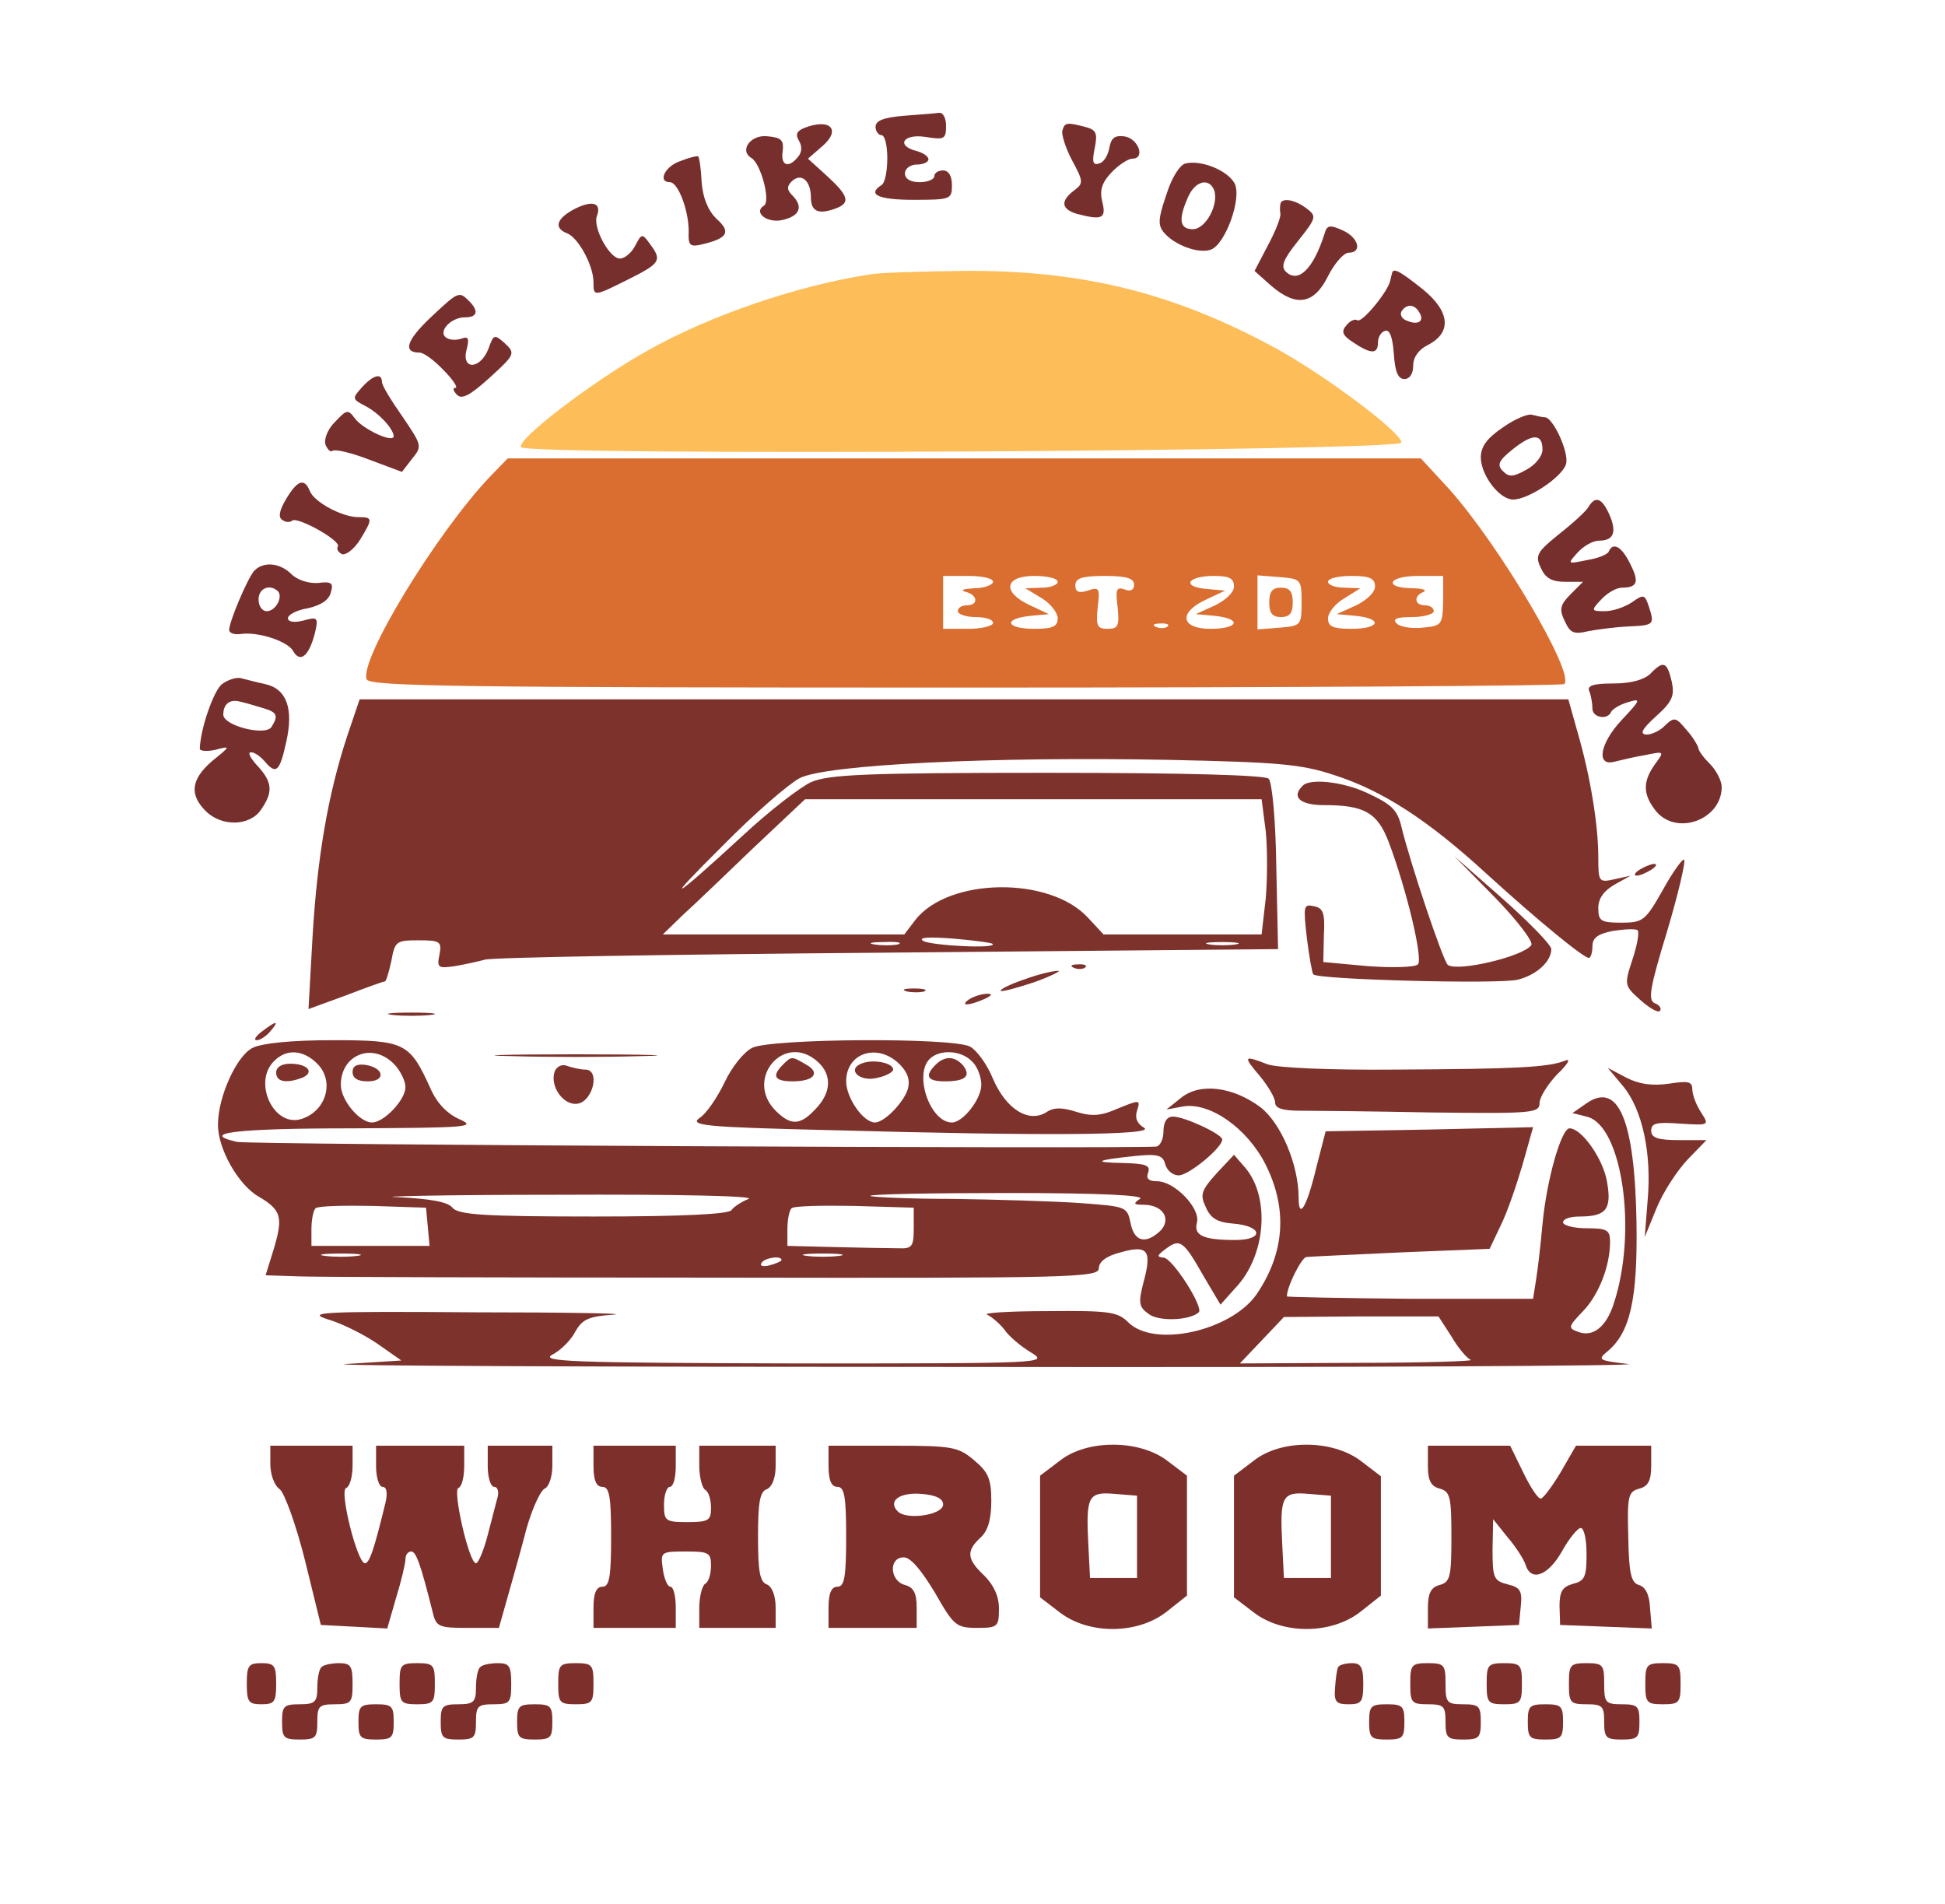 <?xml version="1.0" standalone="no"?>
<!DOCTYPE svg PUBLIC "-//W3C//DTD SVG 20010904//EN"
 "http://www.w3.org/TR/2001/REC-SVG-20010904/DTD/svg10.dtd">
<svg version="1.0" xmlns="http://www.w3.org/2000/svg"
 width="331pt" height="324pt" viewBox="0 0 331 324"
 preserveAspectRatio="xMidYMid meet">

<g transform="translate(0,324) scale(0.1,-0.1)"
fill="#000000" stroke="none">
<path fill="#772f2d" d="M1538 3043 c-34 -3 -48 -8 -48 -19 0 -7 5 -14 10 -14 6 0 10 -18 10
-39 0 -22 -4 -43 -10 -46 -25 -16 -5 -25 55 -25 63 0 65 1 65 25 0 16 -6 25
-15 25 -8 0 -15 -4 -15 -10 0 -5 -11 -10 -25 -10 -16 0 -25 6 -25 15 0 8 9 15
20 15 11 0 20 4 20 9 0 5 -9 11 -20 14 -36 9 -23 30 15 24 32 -5 35 -4 35 19
0 13 -5 23 -12 22 -7 -1 -34 -3 -60 -5z"/>
<path fill="#772f2d" d="M1368 3022 c-12 -5 -15 -11 -8 -22 5 -9 5 -19 -2 -27 -16 -20 -30
-15 -26 10 2 18 -2 23 -25 25 -29 4 -50 -24 -28 -37 16 -10 33 -74 21 -81 -19
-12 7 -31 33 -24 29 7 34 23 15 42 -9 9 -9 15 -1 23 16 16 33 2 33 -27 0 -24
13 -30 44 -18 23 9 20 21 -16 54 l-33 30 23 20 c35 29 15 50 -30 32z"/>
<path fill="#772f2d" d="M1808 3018 c-2 -6 5 -29 16 -50 20 -37 20 -40 4 -52 -24 -18 -22 -32
5 -40 42 -11 50 -8 43 20 -5 20 -1 33 15 50 12 13 29 24 36 24 23 0 10 35 -14
38 -16 2 -22 -3 -25 -19 -2 -12 -9 -25 -17 -27 -11 -4 -13 2 -8 26 5 25 3 31
-16 36 -31 8 -35 8 -39 -6z"/>
<path fill="#772f2d" d="M1158 2966 c-27 -9 -39 -36 -18 -36 14 0 32 -48 32 -83 -1 -26 2 -28
26 -22 41 10 46 21 21 43 -14 14 -23 35 -25 63 -1 22 -4 42 -6 43 -2 1 -15 -2
-30 -8z"/>
<path fill="#772f2d" d="M2018 2962 c-10 -2 -24 -24 -33 -53 -14 -41 -15 -52 -4 -65 18 -21
58 -36 79 -29 25 8 54 88 41 113 -12 22 -56 40 -83 34z m48 -45 c9 -24 -14
-67 -36 -67 -23 0 -25 17 -8 55 12 27 35 33 44 12z"/>
<path fill="#772f2d" d="M977 2884 c-30 -16 -35 -32 -12 -41 19 -7 45 -55 45 -83 0 -25 0 -25
60 5 54 27 57 32 36 60 -13 18 -14 18 -25 -3 -6 -12 -18 -22 -26 -22 -18 0
-47 54 -39 73 8 22 -8 27 -39 11z"/>
<path fill="#772f2d" d="M2179 2893 c-1 -5 -1 -12 0 -17 1 -5 -8 -29 -21 -53 l-23 -44 28 -25
c43 -37 73 -32 97 16 11 22 27 40 35 40 24 0 17 26 -10 38 -22 10 -27 9 -31
-6 -19 -60 -45 -85 -66 -64 -9 9 -3 22 21 52 31 39 32 42 15 55 -21 16 -43 19
-45 8z"/>
<path fill="#fdbd59" d="M1480 2773 c-123 -19 -270 -69 -377 -129 -92 -51 -227 -154 -216
-165 15 -15 1498 -7 1498 8 0 17 -129 114 -215 161 -173 94 -330 133 -533 131
-73 -1 -143 -3 -157 -6z"/>
<path fill="#772f2d" d="M2369 2775 c-1 -3 -2 -8 -3 -12 -3 -18 -48 -73 -56 -68 -4 3 -13 -1
-19 -9 -9 -10 -6 -17 11 -28 31 -21 43 -21 43 -1 0 9 5 18 12 20 8 3 13 -11
15 -39 2 -30 7 -43 18 -43 9 0 15 9 15 23 0 14 9 27 25 35 41 21 38 57 -9 95
-39 31 -50 37 -52 27z m46 -66 c10 -15 -1 -23 -20 -15 -9 3 -13 10 -10 16 8
13 22 13 30 -1z"/>
<path fill="#772f2d" d="M732 2699 c-40 -38 -47 -59 -18 -59 7 0 25 -13 41 -30 16 -16 25 -30
20 -30 -5 0 -4 -5 3 -12 8 -8 22 -1 56 30 43 39 43 41 25 58 -18 16 -19 15
-28 -10 -14 -35 -46 -36 -37 -1 5 19 3 23 -8 19 -8 -3 -20 -3 -26 1 -16 10 7
35 31 35 22 0 24 11 7 28 -17 17 -18 16 -66 -29z"/>
<path fill="#772f2d" d="M616 2581 c-17 -19 -17 -20 6 -32 23 -12 47 -38 48 -51 0 -13 -53 12
-66 30 -12 16 -14 15 -34 -6 -13 -13 -19 -30 -16 -39 4 -9 9 -13 12 -10 4 3
31 -3 62 -15 l56 -21 17 22 c18 22 17 23 -16 72 -19 27 -35 53 -35 59 0 16
-15 12 -34 -9z"/>
<path fill="#772f2d" d="M2558 2513 c-28 -19 -38 -33 -38 -52 1 -31 32 -71 55 -71 26 0 83 38
90 60 6 19 -22 80 -36 80 -4 0 -13 2 -21 4 -7 3 -30 -7 -50 -21z m67 -38 c0
-11 -12 -26 -27 -34 -23 -13 -30 -13 -40 -3 -11 11 -8 18 17 38 34 27 50 26
50 -1z"/>
<path fill="#da6e30" d="M833 2428 c-90 -95 -222 -311 -209 -344 5 -12 162 -14 1019 -14 558
0 1016 3 1019 6 19 18 -111 237 -196 332 l-48 52 -777 0 -777 0 -31 -32z m857
-178 c0 -5 -15 -11 -32 -11 -18 -1 -25 -3 -15 -6 21 -5 23 -23 2 -23 -8 0 -15
-4 -15 -10 0 -5 14 -10 30 -10 17 0 30 -4 30 -10 0 -5 -19 -10 -42 -10 l-43 0
0 45 0 45 43 0 c23 0 42 -4 42 -10z m110 0 c0 -5 -12 -10 -27 -10 l-28 -1 28
-17 c15 -9 27 -25 27 -34 0 -14 -8 -18 -40 -18 -48 0 -54 17 -7 22 l32 3 -32
15 c-48 22 -44 50 7 50 22 0 40 -4 40 -10z m130 -5 c0 -9 -6 -12 -16 -8 -14 5
-16 0 -12 -30 3 -32 1 -37 -17 -37 -18 0 -20 5 -17 36 4 33 3 36 -17 29 -15
-5 -21 -2 -21 9 0 12 11 16 50 16 37 0 50 -4 50 -15z m170 -3 c0 -10 -14 -23
-32 -32 l-33 -15 33 -3 c46 -5 40 -22 -8 -22 -51 0 -55 28 -7 50 l32 15 -33 3
c-42 4 -31 22 14 22 26 0 34 -4 34 -18z m115 -27 c0 -39 -1 -40 -37 -43 l-38
-3 0 46 0 46 38 -3 c36 -3 37 -4 37 -43z m125 27 c0 -10 -14 -23 -32 -32 l-33
-15 33 -3 c46 -5 40 -22 -8 -22 -32 0 -40 4 -40 18 0 9 12 25 28 34 l27 17
-27 1 c-16 0 -28 5 -28 10 0 6 18 10 40 10 31 0 40 -4 40 -18z m116 -24 c-1
-41 -2 -43 -35 -46 -18 -2 -38 1 -44 7 -8 8 0 11 26 11 20 0 37 5 37 10 0 6
-7 10 -15 10 -18 0 -20 16 -2 23 6 3 -3 6 -20 6 -50 1 -40 21 10 21 l43 0 0
-42z m-469 -44 c-3 -3 -12 -4 -19 -1 -8 3 -5 6 6 6 11 1 17 -2 13 -5z"/>
<path fill="#da6e30" d="M2160 2215 c0 -18 5 -25 20 -25 15 0 20 7 20 25 0 18 -5 25 -20 25
-15 0 -20 -7 -20 -25z"/>
<path fill="#772f2d" d="M487 2391 c-12 -20 -14 -32 -6 -36 5 -4 13 -4 16 -1 8 8 84 -34 78
-44 -3 -4 1 -10 7 -13 7 -2 21 9 31 25 22 36 21 38 -3 38 -28 0 -76 26 -83 45
-9 22 -21 18 -40 -14z"/>
<path fill="#772f2d" d="M2703 2377 c-4 -7 -27 -28 -50 -46 -37 -30 -41 -36 -31 -57 8 -18 19
-24 42 -24 l30 0 -21 -21 c-18 -18 -20 -26 -10 -46 9 -20 15 -23 40 -17 16 3
46 7 68 8 44 2 45 3 35 34 -7 21 -9 21 -29 7 -12 -8 -32 -15 -46 -15 -23 0
-24 1 -6 20 10 11 26 20 35 20 27 0 30 10 14 41 -14 29 -29 37 -36 21 -1 -5
-18 -12 -37 -15 -34 -7 -34 -7 -16 13 10 11 26 20 36 20 25 0 31 14 18 44 -13
29 -24 33 -36 13z"/>
<path fill="#772f2d" d="M432 2268 c-12 -15 -42 -86 -42 -100 0 -5 8 -8 18 -7 30 5 82 -12 91
-29 12 -21 27 -8 37 31 6 26 5 28 -20 21 -16 -4 -26 -2 -26 4 0 6 15 14 34 17
22 5 36 14 39 27 5 16 1 19 -22 16 -16 -1 -35 5 -45 15 -20 20 -49 22 -64 5z
m41 -34 c9 -10 -4 -34 -19 -34 -8 0 -14 9 -14 20 0 19 19 27 33 14z"/>
<path fill="#772f2d" d="M2808 2093 c-11 -10 -33 -16 -63 -16 -35 0 -45 -4 -40 -14 3 -8 5
-21 5 -29 0 -15 26 -20 32 -5 2 4 14 12 28 16 23 7 23 5 -11 -31 -37 -40 -43
-79 -11 -70 9 2 32 8 51 11 34 7 34 7 17 -16 -21 -30 -20 -51 2 -79 35 -43
112 -15 112 41 0 10 -9 28 -20 39 -11 11 -20 23 -20 28 -1 4 -9 18 -20 30 -18
22 -21 22 -36 8 -8 -9 -23 -16 -32 -16 -12 1 -8 9 16 31 28 25 32 35 27 59 -8
34 -14 37 -37 13z"/>
<path fill="#772f2d" d="M378 2076 c-14 -10 -37 -76 -38 -110 0 -4 12 -5 26 -2 27 7 27 7 -5
-19 -36 -31 -39 -57 -11 -85 27 -27 75 -26 94 2 21 30 20 47 -6 75 -12 13 -17
23 -11 23 6 0 16 -7 23 -15 20 -24 26 -18 37 32 13 57 1 91 -36 99 -14 3 -33
8 -41 10 -8 2 -23 -3 -32 -10z m70 -41 c24 -7 26 -13 14 -32 -10 -16 -82 2
-82 21 0 18 11 27 29 22 9 -2 26 -7 39 -11z"/>
<path fill="#7d322c" d="M591 1988 c-33 -100 -51 -207 -59 -340 l-7 -125 63 23 c34 13 64 24
67 24 2 0 7 16 11 35 6 33 8 35 46 35 37 0 40 -2 36 -24 -5 -23 -2 -24 26 -20
17 3 40 8 51 11 11 4 319 9 685 12 l665 6 -3 140 c-1 78 -7 144 -13 150 -6 6
-140 10 -377 10 -313 0 -372 -3 -402 -16 -19 -9 -71 -49 -115 -90 -124 -114
-140 -122 -34 -17 52 53 111 104 130 114 45 23 328 37 629 31 185 -4 224 -7
281 -26 81 -26 159 -76 259 -168 89 -81 165 -143 174 -143 3 0 6 9 6 20 0 14
9 21 35 26 20 3 39 4 42 1 3 -4 -1 -26 -9 -50 -14 -43 -14 -44 14 -69 16 -14
30 -22 33 -18 3 4 -1 10 -9 13 -12 5 -8 27 21 122 19 64 32 119 29 122 -2 3
-19 -20 -36 -51 -30 -53 -34 -56 -71 -56 -35 0 -39 3 -39 25 0 16 9 29 28 40
l27 15 -27 -6 c-27 -6 -28 -5 -28 37 0 56 -14 140 -35 212 l-16 57 -1029 0
-1028 0 -21 -62z m1563 -162 c3 -30 3 -81 0 -115 l-7 -61 -134 0 -135 0 -27
29 c-65 70 -236 68 -293 -4 l-19 -25 -206 0 -205 0 34 33 c19 17 73 69 121
115 l87 82 388 0 389 0 7 -54z m-465 -192 c10 -9 -105 -3 -118 5 -9 6 9 7 50
4 35 -3 66 -7 68 -9z m-161 -1 c-10 -2 -28 -2 -40 0 -13 2 -5 4 17 4 22 1 32
-1 23 -4z m575 0 c-13 -2 -33 -2 -45 0 -13 2 -3 4 22 4 25 0 35 -2 23 -4z"/>
<path fill="#7d322c" d="M2217 1903 c-20 -19 -5 -33 37 -33 68 0 90 -13 109 -62 31 -82 59
-200 50 -209 -5 -5 -43 -6 -85 -3 l-76 7 1 46 c2 37 -1 46 -17 49 -18 4 -18 0
-12 -54 4 -32 9 -60 11 -62 9 -9 317 -17 348 -9 32 8 57 31 57 52 0 7 -37 45
-82 85 l-83 73 69 -70 c38 -39 66 -76 62 -81 -12 -19 -124 -46 -142 -34 -8 6
-64 173 -79 235 -7 29 -16 38 -59 58 -41 19 -97 25 -109 12z"/>
<path fill="#7d322c" d="M2790 1760 c-8 -5 -10 -10 -5 -10 6 0 17 5 25 10 8 5 11 10 5 10 -5
0 -17 -5 -25 -10z"/>
<path fill="#7d322c" d="M1828 1593 c7 -3 16 -2 19 1 4 3 -2 6 -13 5 -11 0 -14 -3 -6 -6z"/>
<path fill="#7d322c" d="M1742 1573 c-24 -8 -41 -17 -39 -19 2 -2 28 5 58 15 30 11 47 20 39
19 -8 0 -34 -6 -58 -15z"/>
<path fill="#7d322c" d="M1543 1553 c9 -2 23 -2 30 0 6 3 -1 5 -18 5 -16 0 -22 -2 -12 -5z"/>
<path fill="#7d322c" d="M1650 1540 c-18 -12 -2 -12 25 0 13 6 15 9 5 9 -8 0 -22 -4 -30 -9z"/>
<path fill="#7d322c" d="M668 1513 c17 -2 47 -2 65 0 17 2 3 4 -33 4 -36 0 -50 -2 -32 -4z"/>
<path fill="#7d322c" d="M446 1485 c-11 -8 -15 -15 -9 -15 6 0 16 7 23 15 16 19 11 19 -14 0z"/>
<path fill="#7d322c" d="M430 1457 c-27 -13 -59 -83 -59 -130 -1 -40 34 -103 69 -123 39 -23
42 -35 26 -89 l-14 -45 61 -2 c34 -1 353 -2 709 -2 604 -1 648 0 648 16 0 11
13 21 37 27 46 13 54 4 39 -51 -9 -35 -8 -42 9 -54 17 -13 70 -11 85 3 9 8
-45 93 -60 93 -12 1 -11 4 4 15 24 18 30 14 64 -46 l29 -49 25 28 c52 54 60
153 18 204 l-20 23 -30 -32 c-26 -29 -28 -36 -18 -57 8 -19 20 -26 46 -28 51
-4 54 -28 4 -28 -55 0 -71 8 -65 30 6 24 -38 70 -68 70 -15 0 -19 5 -15 15 4
12 -4 15 -42 16 -55 1 -47 5 20 12 39 4 47 1 51 -14 3 -11 13 -19 23 -19 17 0
74 47 74 61 0 9 -64 39 -84 39 -10 0 -16 -9 -16 -25 0 -14 -6 -25 -12 -26 -60
-4 -1548 3 -1565 8 -65 15 -2 23 195 23 195 1 214 2 185 15 -21 9 -39 27 -50
52 -36 79 -43 83 -167 83 -69 0 -120 -5 -136 -13z m110 -27 c30 -30 15 -81
-27 -94 -47 -15 -83 62 -47 98 21 22 50 20 74 -4z m130 0 c11 -11 20 -29 20
-40 0 -21 -36 -60 -57 -60 -21 0 -53 38 -53 64 0 51 53 73 90 36z m604 -230
c-12 -5 -25 -13 -29 -19 -4 -7 -83 -11 -234 -11 -188 0 -231 3 -241 15 -8 10
-37 15 -93 18 -45 1 76 4 268 4 206 1 341 -2 329 -7z m666 0 c-12 -8 -11 -10
6 -10 33 0 48 -24 29 -44 -25 -24 -45 -19 -51 13 -6 28 -7 28 -87 34 -45 3
-143 6 -217 7 -74 0 -136 3 -139 5 -2 3 103 5 235 5 158 0 234 -4 224 -10z
m-1212 -47 l3 -33 -100 0 -101 0 0 28 c0 16 3 32 7 36 4 4 48 5 98 4 l90 -3 3
-32z m827 -3 c0 -32 -3 -35 -27 -34 -16 0 -64 1 -108 2 l-80 2 0 28 c0 16 3
32 7 36 4 4 52 5 107 4 l101 -3 0 -35z m-947 -47 c-16 -2 -40 -2 -55 0 -16 2
-3 4 27 4 30 0 43 -2 28 -4z m820 0 c-16 -2 -40 -2 -55 0 -16 2 -3 4 27 4 30
0 43 -2 28 -4z m-98 -7 c0 -2 -9 -6 -20 -9 -11 -3 -18 -1 -14 4 5 9 34 13 34
5z"/>
<path fill="#7d322c" d="M470 1415 c0 -16 17 -19 44 -9 22 9 10 24 -20 24 -15 0 -24 -6 -24
-15z"/>
<path fill="#7d322c" d="M600 1416 c0 -11 9 -16 26 -16 31 0 28 23 -4 28 -15 2 -22 -2 -22
-12z"/>
<path fill="#7d322c" d="M1280 1457 c-14 -7 -35 -33 -47 -59 -12 -25 -31 -53 -42 -60 -19 -13
7 -16 221 -21 359 -10 557 -9 535 4 -12 7 -16 17 -12 29 6 19 5 19 -32 4 -29
-13 -45 -14 -71 -6 -25 8 -39 8 -52 -1 -30 -18 -68 6 -90 57 -10 25 -28 49
-39 55 -29 16 -339 14 -371 -2z m112 -24 c24 -22 23 -52 -4 -80 -26 -28 -42
-29 -68 -3 -54 54 15 135 72 83z m139 -4 c14 -14 18 -27 14 -42 -7 -23 -40
-57 -56 -57 -20 0 -49 42 -49 70 0 49 54 66 91 29z m123 5 c9 -8 16 -26 16
-40 0 -24 -31 -64 -50 -64 -37 0 -65 81 -38 108 17 17 54 15 72 -4z"/>
<path fill="#7d322c" d="M1332 1428 c-19 -19 -14 -28 17 -28 37 0 48 15 22 29 -24 14 -24 14
-39 -1z"/>
<path fill="#7d322c" d="M1468 1431 c-29 -10 -5 -33 25 -25 15 3 27 10 27 14 0 11 -32 18 -52
11z"/>
<path fill="#7d322c" d="M1592 1428 c-19 -19 -14 -28 16 -28 35 0 45 9 31 27 -14 16 -31 17
-47 1z"/>
<path fill="#7d322c" d="M868 1443 c61 -2 163 -2 225 0 61 1 11 3 -113 3 -124 0 -174 -2 -112
-3z"/>
<path fill="#7d322c" d="M2144 1409 c14 -17 26 -37 26 -45 0 -10 13 -14 43 -14 23 0 124 -1
225 -3 170 -2 182 -1 182 16 0 10 14 32 30 49 19 18 24 28 13 23 -28 -11 -81
-14 -288 -15 -114 -1 -201 3 -218 9 -41 16 -42 14 -13 -20z"/>
<path fill="#7d322c" d="M944 1417 c-9 -25 15 -59 39 -55 26 4 39 58 13 58 -8 0 -21 3 -30 6
-9 4 -18 0 -22 -9z"/>
<path fill="#7d322c" d="M2762 1392 c33 -40 49 -114 42 -194 l-5 -63 20 49 c11 27 35 64 53
83 l32 33 -47 0 c-36 0 -47 4 -47 16 0 13 9 15 50 12 49 -3 49 -3 35 19 -8 12
-15 30 -15 39 0 14 -7 15 -40 10 -28 -4 -50 -1 -72 10 l-32 17 26 -31z"/>
<path fill="#7d322c" d="M2010 1372 l-25 -20 27 5 c46 9 111 -37 142 -99 38 -76 32 -151 -16
-221 -44 -62 -174 -91 -218 -47 -18 18 -33 20 -137 19 -65 0 -111 -3 -103 -6
8 -4 21 -15 29 -25 7 -11 27 -28 45 -39 31 -19 28 -19 -404 -19 -376 1 -432 3
-410 15 14 7 32 25 39 39 12 21 22 26 65 29 28 2 -79 4 -239 4 -257 2 -285 0
-247 -12 24 -7 62 -26 85 -42 l40 -28 -94 -6 c-52 -3 430 -5 1071 -5 641 -1
1141 2 1111 5 -50 6 -53 7 -36 21 39 32 52 88 50 220 -3 175 -31 241 -86 202
l-23 -16 24 -6 c61 -14 87 -197 46 -319 -13 -40 -36 -57 -61 -47 -17 6 -16 9
9 35 27 28 46 77 46 118 0 20 -5 23 -40 23 -22 0 -40 5 -40 10 0 6 12 10 28
10 45 0 55 12 47 58 -6 39 -43 92 -64 92 -14 0 -39 -88 -46 -163 -3 -34 -8
-77 -11 -95 l-5 -32 -209 0 c-116 1 -210 3 -210 4 0 17 25 66 33 67 7 1 79 4
162 8 l150 6 19 40 c11 22 27 69 37 103 l18 64 -176 -4 -177 -3 -16 -62 c-16
-67 -30 -90 -30 -51 0 56 -30 127 -65 154 -47 35 -103 42 -135 16z m460 -406
c11 -19 26 -37 33 -40 7 -2 -79 -5 -190 -5 l-203 -1 38 40 37 39 132 1 131 0
22 -34z"/>
<path fill="#7d2f2c" d="M460 749 c0 -18 7 -37 16 -43 8 -6 28 -61 43 -121 l27 -110 57 -3 56
-3 15 52 c9 29 16 59 16 66 0 7 4 13 10 13 8 0 16 -22 36 -102 6 -26 10 -28
59 -28 l54 0 15 53 c8 28 23 81 32 116 10 35 24 65 31 68 7 3 13 20 13 39 l0
34 -55 0 -55 0 0 -35 c0 -19 5 -35 11 -35 6 0 8 -8 6 -17 -3 -10 -10 -39 -17
-65 -7 -27 -16 -48 -20 -48 -12 0 -40 125 -30 128 6 2 10 19 10 38 l0 34 -75
0 -75 0 0 -35 c0 -19 5 -35 11 -35 7 0 9 -10 5 -27 -19 -78 -27 -103 -35 -103
-13 0 -44 124 -32 128 6 2 11 19 11 38 l0 34 -70 0 -70 0 0 -31z"/>
<path fill="#7d2f2c" d="M1010 745 c0 -24 5 -35 15 -35 12 0 15 -16 15 -85 0 -69 -3 -85 -15
-85 -10 0 -15 -11 -15 -35 l0 -35 70 0 70 0 0 35 c0 19 -4 35 -9 35 -5 0 -11
14 -13 30 -4 29 -4 30 39 30 39 0 43 -2 43 -24 0 -14 -4 -28 -10 -31 -5 -3
-10 -22 -10 -41 l0 -34 65 0 65 0 0 34 c0 21 -6 36 -15 40 -12 4 -15 23 -15
81 0 58 3 77 15 81 9 4 15 19 15 40 l0 34 -65 0 -65 0 0 -34 c0 -19 5 -38 10
-41 6 -3 10 -17 10 -31 0 -21 -4 -24 -40 -24 -38 0 -40 2 -40 30 0 17 5 30 10
30 6 0 10 16 10 35 l0 35 -70 0 -70 0 0 -35z"/>
<path fill="#7d2f2c" d="M1410 745 c0 -24 5 -35 15 -35 12 0 15 -16 15 -85 0 -69 -3 -85 -15
-85 -10 0 -15 -11 -15 -35 l0 -35 75 0 75 0 0 34 c0 25 -5 35 -20 39 -26 7
-28 47 -2 47 12 0 30 -22 53 -60 32 -56 36 -60 72 -60 35 0 37 2 37 33 0 21
-9 40 -25 56 -30 28 -31 42 -6 65 12 11 18 30 18 62 0 37 -5 49 -29 69 -27 23
-37 25 -139 25 l-109 0 0 -35z m195 -65 c0 -18 -62 -27 -77 -12 -18 18 3 33
40 30 25 -2 37 -8 37 -18z"/>
<path fill="#7d2f2c" d="M1803 754 l-33 -25 0 -104 0 -103 34 -26 c50 -38 133 -37 182 2 l34
27 0 102 0 102 -33 25 c-48 37 -138 37 -184 0z m132 -129 l0 -70 -40 0 -40 0
-3 59 c-4 80 0 88 45 84 l38 -3 0 -70z"/>
<path fill="#7d2f2c" d="M2133 754 l-33 -25 0 -104 0 -103 34 -26 c50 -38 133 -37 182 2 l34
27 0 101 0 102 -34 26 c-49 37 -137 37 -183 0z m132 -129 l0 -70 -40 0 -40 0
-3 59 c-4 80 0 88 45 84 l38 -3 0 -70z"/>
<path fill="#7d2f2c" d="M2430 746 c0 -25 5 -35 20 -39 18 -5 20 -14 20 -82 0 -68 -2 -77 -20
-82 -15 -4 -20 -14 -20 -40 l0 -34 78 3 77 3 3 31 c3 27 -1 33 -22 38 -24 6
-26 11 -26 59 l1 52 24 -30 c14 -16 28 -38 31 -47 9 -30 38 -20 62 22 12 22
27 40 32 40 6 0 10 -20 10 -45 0 -38 -3 -45 -23 -50 -18 -5 -23 -13 -23 -38
l1 -32 78 -3 78 -3 -3 35 c-1 23 -8 36 -19 39 -13 4 -17 19 -18 82 -2 70 0 77
19 82 15 4 20 14 20 39 l0 34 -64 0 -64 0 -26 -45 c-15 -25 -30 -45 -34 -45
-5 0 -18 20 -30 45 l-22 45 -70 0 -70 0 0 -34z"/>
<path fill="#7d2f2c" d="M420 375 c0 -31 3 -35 25 -35 22 0 25 4 25 35 0 31 -3 35 -25 35 -22
0 -25 -4 -25 -35z"/>
<path fill="#7d2f2c" d="M547 403 c-4 -3 -7 -19 -7 -35 0 -24 -4 -28 -30 -28 -27 0 -30 -3
-30 -30 0 -27 3 -30 30 -30 27 0 30 3 30 30 0 27 3 30 30 30 28 0 30 3 30 35
0 30 -3 35 -23 35 -13 0 -27 -3 -30 -7z"/>
<path fill="#7d2f2c" d="M680 375 c0 -32 2 -35 30 -35 28 0 30 3 30 35 0 32 -2 35 -30 35 -28
0 -30 -3 -30 -35z"/>
<path fill="#7d2f2c" d="M817 403 c-4 -3 -7 -19 -7 -35 0 -24 -4 -28 -30 -28 -27 0 -30 -3
-30 -30 0 -27 3 -30 30 -30 27 0 30 3 30 30 0 27 3 30 30 30 28 0 30 3 30 35
0 30 -3 35 -23 35 -13 0 -27 -3 -30 -7z"/>
<path fill="#7d2f2c" d="M950 375 c0 -32 2 -35 30 -35 28 0 30 3 30 35 0 32 -2 35 -30 35 -28
0 -30 -3 -30 -35z"/>
<path fill="#7d2f2c" d="M2277 403 c-2 -5 -4 -20 -5 -35 -2 -24 2 -28 23 -28 22 0 25 4 25 35
0 28 -4 35 -19 35 -11 0 -22 -3 -24 -7z"/>
<path fill="#7d2f2c" d="M2400 375 c0 -32 2 -35 30 -35 27 0 30 -3 30 -30 0 -27 3 -30 30 -30
27 0 30 3 30 30 0 27 -3 30 -30 30 -28 0 -30 3 -30 35 0 32 -2 35 -30 35 -28
0 -30 -3 -30 -35z"/>
<path fill="#7d2f2c" d="M2530 375 c0 -32 2 -35 30 -35 28 0 30 3 30 35 0 32 -2 35 -30 35
-28 0 -30 -3 -30 -35z"/>
<path fill="#7d2f2c" d="M2670 375 c0 -32 2 -35 30 -35 27 0 30 -3 30 -30 0 -27 3 -30 30 -30
27 0 30 3 30 30 0 27 -3 30 -30 30 -28 0 -30 3 -30 35 0 32 -2 35 -30 35 -28
0 -30 -3 -30 -35z"/>
<path fill="#7d2f2c" d="M2800 375 c0 -32 2 -35 30 -35 28 0 30 3 30 35 0 32 -2 35 -30 35
-28 0 -30 -3 -30 -35z"/>
<path fill="#7d2f2c" d="M610 310 c0 -27 3 -30 30 -30 27 0 30 3 30 30 0 27 -3 30 -30 30 -27
0 -30 -3 -30 -30z"/>
<path fill="#7d2f2c" d="M880 310 c0 -27 3 -30 30 -30 27 0 30 3 30 30 0 27 -3 30 -30 30 -27
0 -30 -3 -30 -30z"/>
<path fill="#7d2f2c" d="M2330 310 c0 -27 3 -30 30 -30 27 0 30 3 30 30 0 27 -3 30 -30 30
-27 0 -30 -3 -30 -30z"/>
<path fill="#7d2f2c" d="M2600 310 c0 -27 3 -30 30 -30 27 0 30 3 30 30 0 27 -3 30 -30 30
-27 0 -30 -3 -30 -30z"/>
</g>
</svg>
